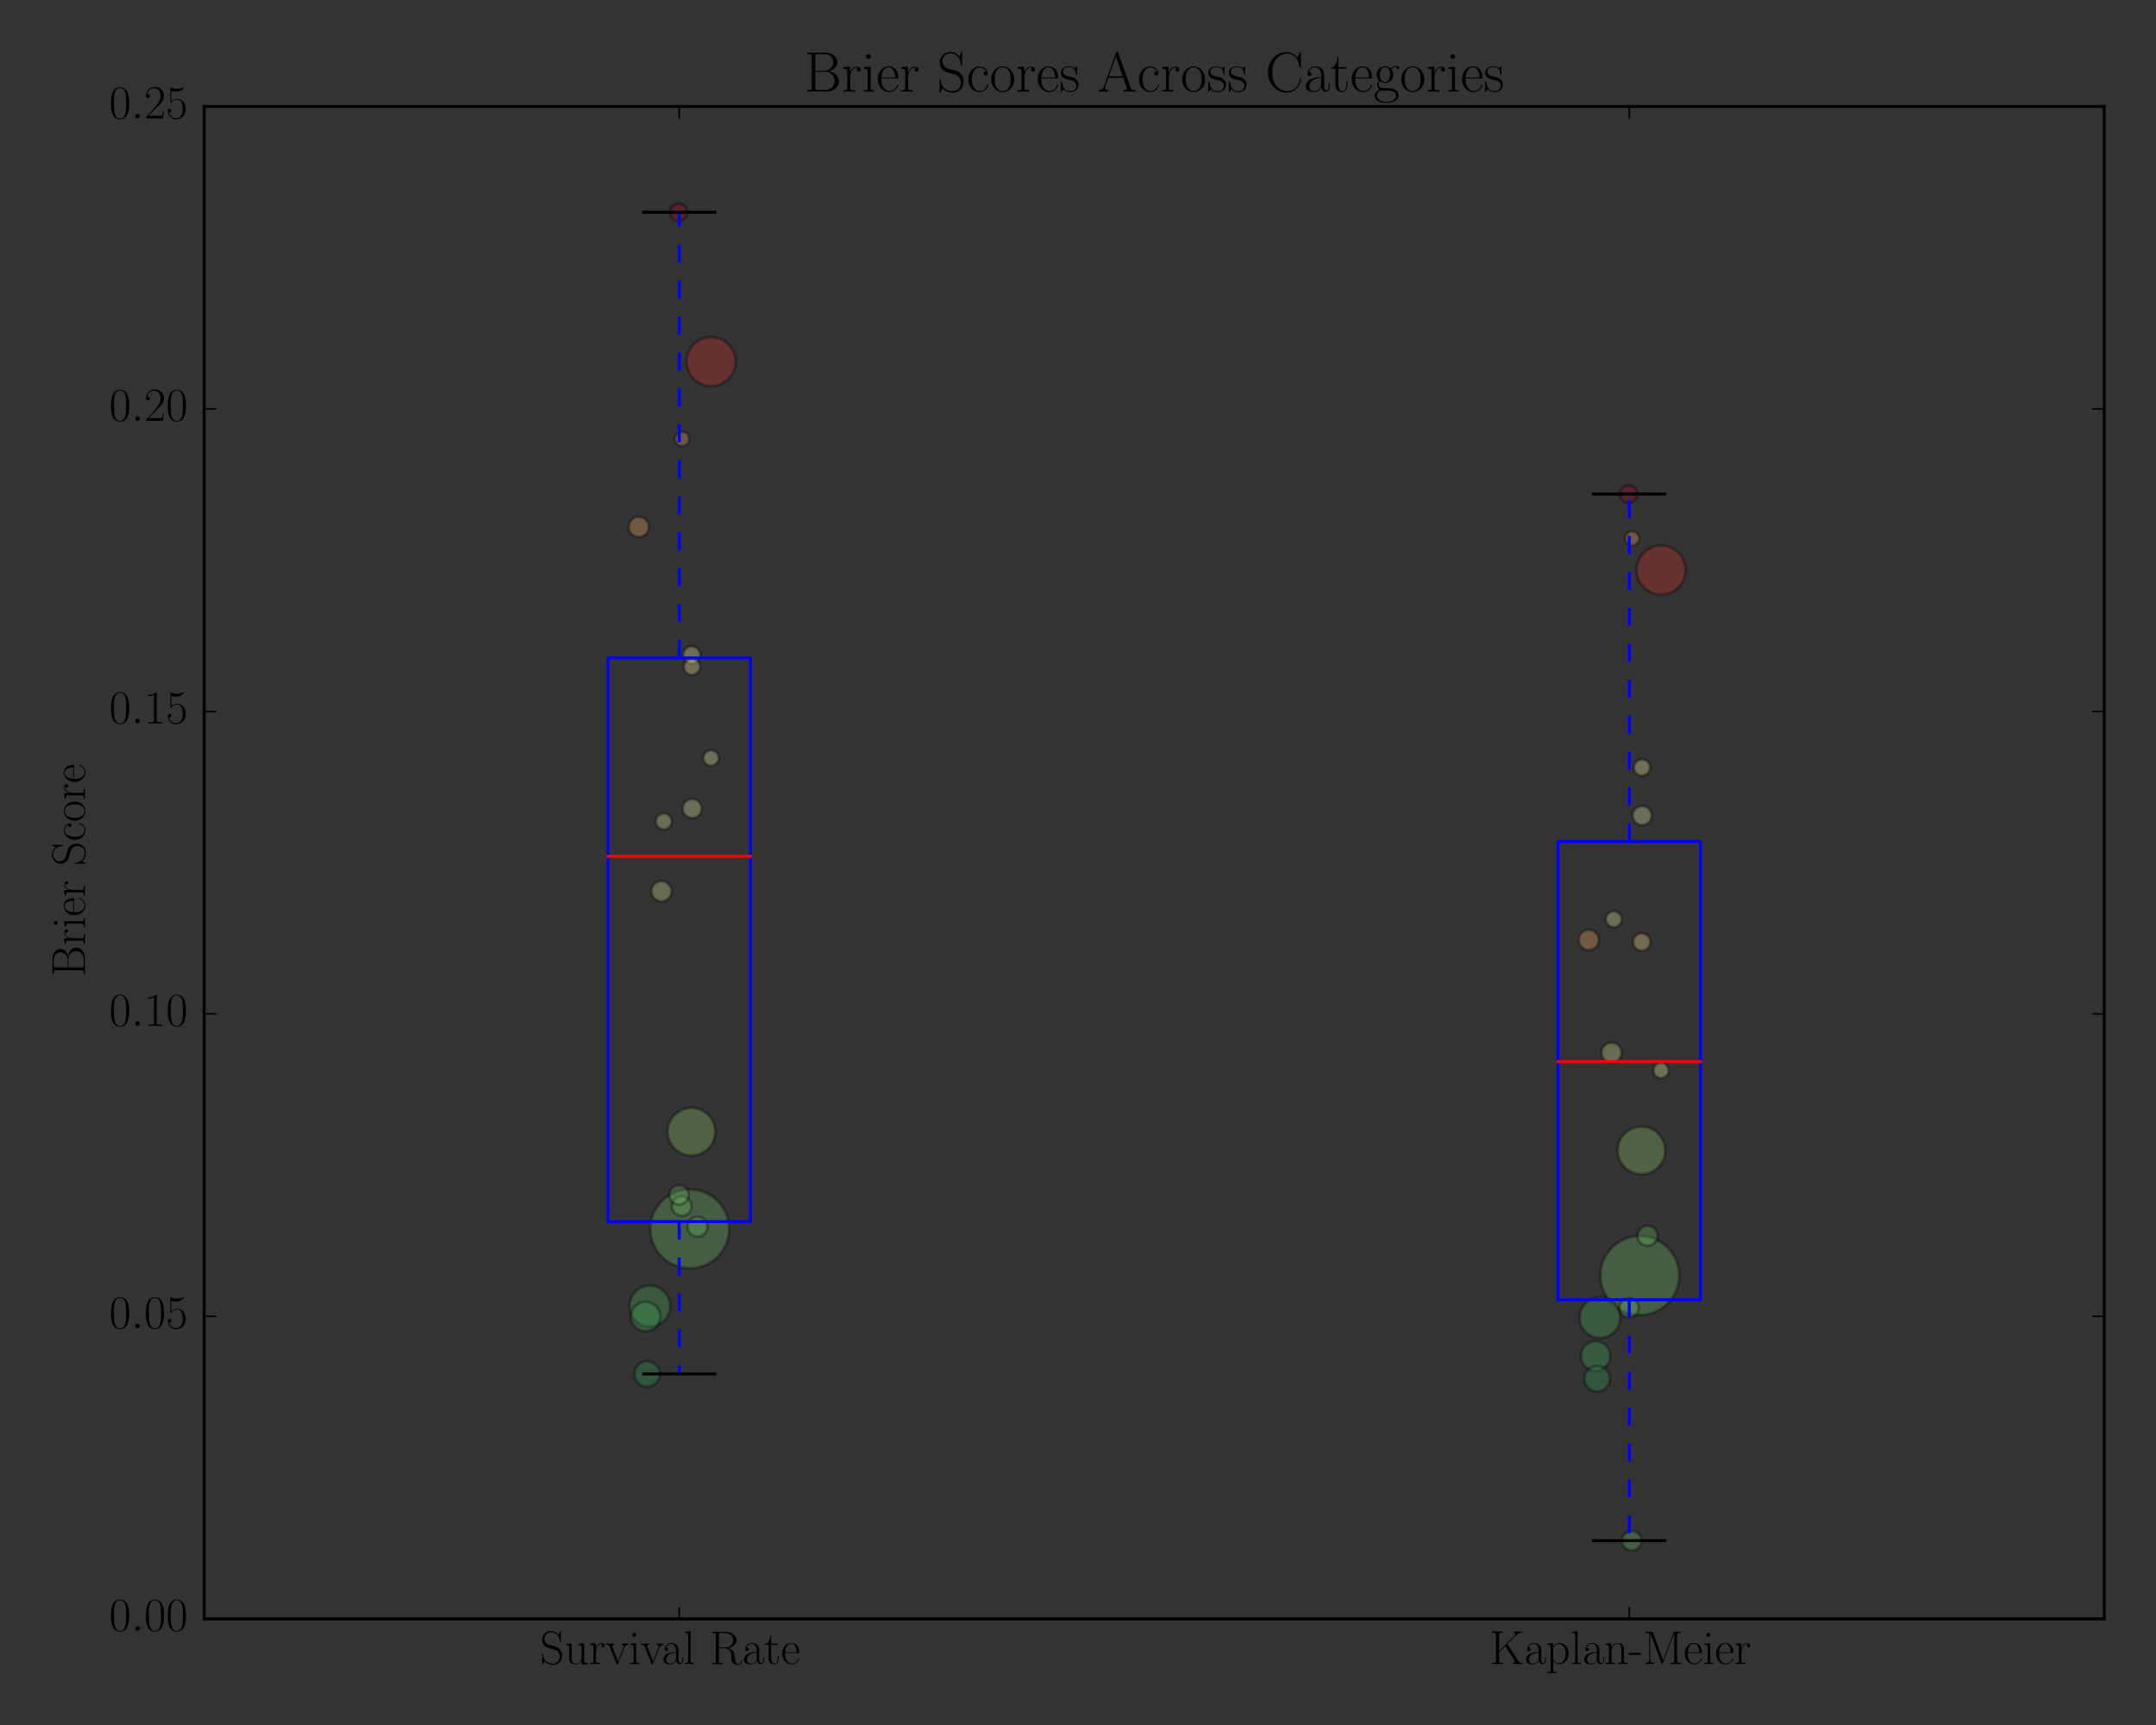 <?xml version="1.0" encoding="utf-8" standalone="no"?>
<!DOCTYPE svg PUBLIC "-//W3C//DTD SVG 1.1//EN"
  "http://www.w3.org/Graphics/SVG/1.1/DTD/svg11.dtd">
<!-- Created with matplotlib (http://matplotlib.org/) -->
<svg height="576pt" version="1.1" viewBox="0 0 720 576" width="720pt" xmlns="http://www.w3.org/2000/svg" xmlns:xlink="http://www.w3.org/1999/xlink">
 <rect x="0" y="0" width="720" height="576" fill="#333333" stroke="none"/>
 <defs>
  <style type="text/css">
*{stroke-linecap:butt;stroke-linejoin:round;stroke-miterlimit:100000;}
  </style>
 </defs>
 <g id="figure_1">
  <g id="patch_1">
   <path d="M 0 576 
L 720 576 
L 720 0 
L 0 0 
z
" style="fill:none;"/>
  </g>
  <g id="axes_1">
   <g id="patch_2">
    <path d="M 68.197 540.551 
L 702.72 540.551 
L 702.72 35.564 
L 68.197 35.564 
z
" style="fill:none;"/>
   </g>
   <g id="PathCollection_1">
    <path clip-path="url(#p3c43cb6db1)" d="M 230.349 423.526 
C 233.845 423.526 237.198 422.137 239.67 419.665 
C 242.142 417.193 243.531 413.84 243.531 410.344 
C 243.531 406.849 242.142 403.496 239.67 401.024 
C 237.198 398.552 233.845 397.163 230.349 397.163 
C 226.853 397.163 223.5 398.552 221.028 401.024 
C 218.557 403.496 217.168 406.849 217.168 410.344 
C 217.168 413.84 218.557 417.193 221.028 419.665 
C 223.5 422.137 226.853 423.526 230.349 423.526 
z
" style="fill:#6ec064;fill-opacity:0.3;stroke:#000000;stroke-opacity:0.3;"/>
    <path clip-path="url(#p3c43cb6db1)" d="M 237.463 128.94 
C 239.637 128.94 241.723 128.075 243.261 126.538 
C 244.799 125 245.663 122.914 245.663 120.739 
C 245.663 118.564 244.799 116.478 243.261 114.94 
C 241.723 113.402 239.637 112.538 237.463 112.538 
C 235.288 112.538 233.202 113.402 231.664 114.94 
C 230.126 116.478 229.262 118.564 229.262 120.739 
C 229.262 122.914 230.126 125 231.664 126.538 
C 233.202 128.075 235.288 128.94 237.463 128.94 
z
" style="fill:#d83128;fill-opacity:0.3;stroke:#000000;stroke-opacity:0.3;"/>
    <path clip-path="url(#p3c43cb6db1)" d="M 230.901 385.835 
C 233.006 385.835 235.025 384.999 236.513 383.511 
C 238.002 382.022 238.838 380.003 238.838 377.898 
C 238.838 375.793 238.002 373.774 236.513 372.286 
C 235.025 370.797 233.006 369.961 230.901 369.961 
C 228.796 369.961 226.777 370.797 225.288 372.286 
C 223.8 373.774 222.964 375.793 222.964 377.898 
C 222.964 380.003 223.8 382.022 225.288 383.511 
C 226.777 384.999 228.796 385.835 230.901 385.835 
z
" style="fill:#93d168;fill-opacity:0.3;stroke:#000000;stroke-opacity:0.3;"/>
    <path clip-path="url(#p3c43cb6db1)" d="M 217.027 442.917 
C 218.83 442.917 220.56 442.201 221.836 440.925 
C 223.111 439.65 223.828 437.92 223.828 436.116 
C 223.828 434.313 223.111 432.583 221.836 431.308 
C 220.56 430.032 218.83 429.316 217.027 429.316 
C 215.223 429.316 213.493 430.032 212.218 431.308 
C 210.943 432.583 210.226 434.313 210.226 436.116 
C 210.226 437.92 210.943 439.65 212.218 440.925 
C 213.493 442.201 215.223 442.917 217.027 442.917 
z
" style="fill:#4bb05c;fill-opacity:0.3;stroke:#000000;stroke-opacity:0.3;"/>
    <path clip-path="url(#p3c43cb6db1)" d="M 215.593 444.526 
C 216.899 444.526 218.152 444.007 219.075 443.083 
C 219.998 442.16 220.517 440.907 220.517 439.601 
C 220.517 438.295 219.998 437.042 219.075 436.119 
C 218.152 435.196 216.899 434.677 215.593 434.677 
C 214.287 434.677 213.034 435.196 212.111 436.119 
C 211.187 437.042 210.668 438.295 210.668 439.601 
C 210.668 440.907 211.187 442.16 212.111 443.083 
C 213.034 444.007 214.287 444.526 215.593 444.526 
z
" style="fill:#45ad5b;fill-opacity:0.3;stroke:#000000;stroke-opacity:0.3;"/>
    <path clip-path="url(#p3c43cb6db1)" d="M 216.11 463.052 
C 217.243 463.052 218.329 462.602 219.13 461.801 
C 219.931 461 220.382 459.913 220.382 458.78 
C 220.382 457.647 219.931 456.561 219.13 455.759 
C 218.329 454.958 217.243 454.508 216.11 454.508 
C 214.977 454.508 213.89 454.958 213.089 455.759 
C 212.288 456.561 211.838 457.647 211.838 458.78 
C 211.838 459.913 212.288 461 213.089 461.801 
C 213.89 462.602 214.977 463.052 216.11 463.052 
z
" style="fill:#2da155;fill-opacity:0.3;stroke:#000000;stroke-opacity:0.3;"/>
    <path clip-path="url(#p3c43cb6db1)" d="M 220.904 300.95 
C 221.793 300.95 222.646 300.597 223.275 299.968 
C 223.904 299.339 224.258 298.485 224.258 297.596 
C 224.258 296.706 223.904 295.853 223.275 295.224 
C 222.646 294.595 221.793 294.242 220.904 294.242 
C 220.014 294.242 219.161 294.595 218.532 295.224 
C 217.903 295.853 217.55 296.706 217.55 297.596 
C 217.55 298.485 217.903 299.339 218.532 299.968 
C 219.161 300.597 220.014 300.95 220.904 300.95 
z
" style="fill:#ddf191;fill-opacity:0.3;stroke:#000000;stroke-opacity:0.3;"/>
    <path clip-path="url(#p3c43cb6db1)" d="M 232.932 412.973 
C 233.821 412.973 234.674 412.62 235.303 411.991 
C 235.932 411.362 236.286 410.508 236.286 409.619 
C 236.286 408.729 235.932 407.876 235.303 407.247 
C 234.674 406.618 233.821 406.265 232.932 406.265 
C 232.042 406.265 231.189 406.618 230.56 407.247 
C 229.931 407.876 229.577 408.729 229.577 409.619 
C 229.577 410.508 229.931 411.362 230.56 411.991 
C 231.189 412.62 232.042 412.973 232.932 412.973 
z
" style="fill:#69be63;fill-opacity:0.3;stroke:#000000;stroke-opacity:0.3;"/>
    <path clip-path="url(#p3c43cb6db1)" d="M 213.314 179.304 
C 214.204 179.304 215.057 178.951 215.686 178.322 
C 216.315 177.693 216.668 176.84 216.668 175.95 
C 216.668 175.06 216.315 174.207 215.686 173.578 
C 215.057 172.949 214.204 172.596 213.314 172.596 
C 212.424 172.596 211.571 172.949 210.942 173.578 
C 210.313 174.207 209.96 175.06 209.96 175.95 
C 209.96 176.84 210.313 177.693 210.942 178.322 
C 211.571 178.951 212.424 179.304 213.314 179.304 
z
" style="fill:#fdb567;fill-opacity:0.3;stroke:#000000;stroke-opacity:0.3;"/>
    <path clip-path="url(#p3c43cb6db1)" d="M 227.68 406.03 
C 228.549 406.03 229.383 405.685 229.998 405.07 
C 230.613 404.455 230.958 403.621 230.958 402.751 
C 230.958 401.882 230.613 401.048 229.998 400.433 
C 229.383 399.818 228.549 399.473 227.68 399.473 
C 226.81 399.473 225.976 399.818 225.361 400.433 
C 224.746 401.048 224.401 401.882 224.401 402.751 
C 224.401 403.621 224.746 404.455 225.361 405.07 
C 225.976 405.685 226.81 406.03 227.68 406.03 
z
" style="fill:#70c164;fill-opacity:0.3;stroke:#000000;stroke-opacity:0.3;"/>
    <path clip-path="url(#p3c43cb6db1)" d="M 226.756 402.237 
C 227.615 402.237 228.44 401.895 229.047 401.288 
C 229.655 400.68 229.996 399.856 229.996 398.997 
C 229.996 398.137 229.655 397.313 229.047 396.705 
C 228.44 396.098 227.615 395.756 226.756 395.756 
C 225.897 395.756 225.072 396.098 224.465 396.705 
C 223.857 397.313 223.516 398.137 223.516 398.997 
C 223.516 399.856 223.857 400.68 224.465 401.288 
C 225.072 401.895 225.897 402.237 226.756 402.237 
z
" style="fill:#73c264;fill-opacity:0.3;stroke:#000000;stroke-opacity:0.3;"/>
    <path clip-path="url(#p3c43cb6db1)" d="M 231.144 273.14 
C 231.983 273.14 232.787 272.807 233.38 272.213 
C 233.973 271.62 234.307 270.816 234.307 269.977 
C 234.307 269.139 233.973 268.334 233.38 267.741 
C 232.787 267.148 231.983 266.815 231.144 266.815 
C 230.306 266.815 229.501 267.148 228.908 267.741 
C 228.315 268.334 227.982 269.139 227.982 269.977 
C 227.982 270.816 228.315 271.62 228.908 272.213 
C 229.501 272.807 230.306 273.14 231.144 273.14 
z
" style="fill:#f1f9ac;fill-opacity:0.3;stroke:#000000;stroke-opacity:0.3;"/>
    <path clip-path="url(#p3c43cb6db1)" d="M 226.598 73.81 
C 227.371 73.81 228.113 73.503 228.659 72.957 
C 229.206 72.41 229.513 71.668 229.513 70.895 
C 229.513 70.122 229.206 69.38 228.659 68.833 
C 228.113 68.287 227.371 67.98 226.598 67.98 
C 225.825 67.98 225.083 68.287 224.536 68.833 
C 223.99 69.38 223.682 70.122 223.682 70.895 
C 223.682 71.668 223.99 72.41 224.536 72.957 
C 225.083 73.503 225.825 73.81 226.598 73.81 
z
" style="fill:#a50026;fill-opacity:0.3;stroke:#000000;stroke-opacity:0.3;"/>
    <path clip-path="url(#p3c43cb6db1)" d="M 230.986 221.577 
C 231.748 221.577 232.479 221.274 233.018 220.735 
C 233.556 220.197 233.859 219.466 233.859 218.704 
C 233.859 217.942 233.556 217.212 233.018 216.673 
C 232.479 216.135 231.748 215.832 230.986 215.832 
C 230.225 215.832 229.494 216.135 228.955 216.673 
C 228.417 217.212 228.114 217.942 228.114 218.704 
C 228.114 219.466 228.417 220.197 228.955 220.735 
C 229.494 221.274 230.225 221.577 230.986 221.577 
z
" style="fill:#feec9f;fill-opacity:0.3;stroke:#000000;stroke-opacity:0.3;"/>
    <path clip-path="url(#p3c43cb6db1)" d="M 231.079 225.357 
C 231.793 225.357 232.478 225.073 232.983 224.568 
C 233.487 224.063 233.771 223.378 233.771 222.664 
C 233.771 221.95 233.487 221.265 232.983 220.76 
C 232.478 220.255 231.793 219.971 231.079 219.971 
C 230.365 219.971 229.68 220.255 229.175 220.76 
C 228.67 221.265 228.386 221.95 228.386 222.664 
C 228.386 223.378 228.67 224.063 229.175 224.568 
C 229.68 225.073 230.365 225.357 231.079 225.357 
z
" style="fill:#fff5ae;fill-opacity:0.3;stroke:#000000;stroke-opacity:0.3;"/>
    <path clip-path="url(#p3c43cb6db1)" d="M 221.656 276.941 
C 222.358 276.941 223.031 276.662 223.527 276.166 
C 224.023 275.67 224.302 274.997 224.302 274.295 
C 224.302 273.594 224.023 272.921 223.527 272.424 
C 223.031 271.928 222.358 271.649 221.656 271.649 
C 220.954 271.649 220.281 271.928 219.785 272.424 
C 219.289 272.921 219.01 273.594 219.01 274.295 
C 219.01 274.997 219.289 275.67 219.785 276.166 
C 220.281 276.662 220.954 276.941 221.656 276.941 
z
" style="fill:#e9f6a1;fill-opacity:0.3;stroke:#000000;stroke-opacity:0.3;"/>
    <path clip-path="url(#p3c43cb6db1)" d="M 237.448 255.671 
C 238.124 255.671 238.772 255.402 239.251 254.924 
C 239.729 254.446 239.997 253.798 239.997 253.122 
C 239.997 252.445 239.729 251.797 239.251 251.319 
C 238.772 250.841 238.124 250.572 237.448 250.572 
C 236.772 250.572 236.123 250.841 235.645 251.319 
C 235.167 251.797 234.898 252.445 234.898 253.122 
C 234.898 253.798 235.167 254.446 235.645 254.924 
C 236.123 255.402 236.772 255.671 237.448 255.671 
z
" style="fill:#f5fbb2;fill-opacity:0.3;stroke:#000000;stroke-opacity:0.3;"/>
    <path clip-path="url(#p3c43cb6db1)" d="M 227.799 148.908 
C 228.42 148.908 229.017 148.661 229.457 148.221 
C 229.897 147.781 230.144 147.185 230.144 146.563 
C 230.144 145.941 229.897 145.344 229.457 144.904 
C 229.017 144.465 228.42 144.217 227.799 144.217 
C 227.177 144.217 226.58 144.465 226.14 144.904 
C 225.7 145.344 225.453 145.941 225.453 146.563 
C 225.453 147.185 225.7 147.781 226.14 148.221 
C 226.58 148.661 227.177 148.908 227.799 148.908 
z
" style="fill:#fdad60;fill-opacity:0.3;stroke:#000000;stroke-opacity:0.3;"/>
   </g>
   <g id="PathCollection_2">
    <path clip-path="url(#p3c43cb6db1)" d="M 547.611 439.089 
C 551.107 439.089 554.46 437.7 556.931 435.228 
C 559.403 432.756 560.792 429.403 560.792 425.907 
C 560.792 422.412 559.403 419.059 556.931 416.587 
C 554.46 414.115 551.107 412.726 547.611 412.726 
C 544.115 412.726 540.762 414.115 538.29 416.587 
C 535.818 419.059 534.429 422.412 534.429 425.907 
C 534.429 429.403 535.818 432.756 538.29 435.228 
C 540.762 437.7 544.115 439.089 547.611 439.089 
z
" style="fill:#6ec064;fill-opacity:0.3;stroke:#000000;stroke-opacity:0.3;"/>
    <path clip-path="url(#p3c43cb6db1)" d="M 554.724 198.543 
C 556.899 198.543 558.985 197.679 560.523 196.141 
C 562.061 194.603 562.925 192.517 562.925 190.343 
C 562.925 188.168 562.061 186.082 560.523 184.544 
C 558.985 183.006 556.899 182.142 554.724 182.142 
C 552.549 182.142 550.463 183.006 548.926 184.544 
C 547.388 186.082 546.524 188.168 546.524 190.343 
C 546.524 192.517 547.388 194.603 548.926 196.141 
C 550.463 197.679 552.549 198.543 554.724 198.543 
z
" style="fill:#d83128;fill-opacity:0.3;stroke:#000000;stroke-opacity:0.3;"/>
    <path clip-path="url(#p3c43cb6db1)" d="M 548.163 392.095 
C 550.268 392.095 552.287 391.259 553.775 389.77 
C 555.264 388.282 556.1 386.263 556.1 384.158 
C 556.1 382.053 555.264 380.034 553.775 378.545 
C 552.287 377.057 550.268 376.22 548.163 376.22 
C 546.058 376.22 544.039 377.057 542.55 378.545 
C 541.062 380.034 540.225 382.053 540.225 384.158 
C 540.225 386.263 541.062 388.282 542.55 389.77 
C 544.039 391.259 546.058 392.095 548.163 392.095 
z
" style="fill:#93d168;fill-opacity:0.3;stroke:#000000;stroke-opacity:0.3;"/>
    <path clip-path="url(#p3c43cb6db1)" d="M 534.288 446.78 
C 536.092 446.78 537.822 446.063 539.097 444.788 
C 540.373 443.513 541.089 441.783 541.089 439.979 
C 541.089 438.175 540.373 436.446 539.097 435.17 
C 537.822 433.895 536.092 433.178 534.288 433.178 
C 532.485 433.178 530.755 433.895 529.48 435.17 
C 528.204 436.446 527.488 438.175 527.488 439.979 
C 527.488 441.783 528.204 443.513 529.48 444.788 
C 530.755 446.063 532.485 446.78 534.288 446.78 
z
" style="fill:#4bb05c;fill-opacity:0.3;stroke:#000000;stroke-opacity:0.3;"/>
    <path clip-path="url(#p3c43cb6db1)" d="M 532.855 457.68 
C 534.161 457.68 535.413 457.161 536.337 456.237 
C 537.26 455.314 537.779 454.061 537.779 452.755 
C 537.779 451.449 537.26 450.197 536.337 449.273 
C 535.413 448.35 534.161 447.831 532.855 447.831 
C 531.549 447.831 530.296 448.35 529.373 449.273 
C 528.449 450.197 527.93 451.449 527.93 452.755 
C 527.93 454.061 528.449 455.314 529.373 456.237 
C 530.296 457.161 531.549 457.68 532.855 457.68 
z
" style="fill:#45ad5b;fill-opacity:0.3;stroke:#000000;stroke-opacity:0.3;"/>
    <path clip-path="url(#p3c43cb6db1)" d="M 533.371 464.664 
C 534.504 464.664 535.591 464.214 536.392 463.412 
C 537.193 462.611 537.643 461.525 537.643 460.392 
C 537.643 459.259 537.193 458.172 536.392 457.371 
C 535.591 456.57 534.504 456.12 533.371 456.12 
C 532.238 456.12 531.152 456.57 530.351 457.371 
C 529.549 458.172 529.099 459.259 529.099 460.392 
C 529.099 461.525 529.549 462.611 530.351 463.412 
C 531.152 464.214 532.238 464.664 533.371 464.664 
z
" style="fill:#2da155;fill-opacity:0.3;stroke:#000000;stroke-opacity:0.3;"/>
    <path clip-path="url(#p3c43cb6db1)" d="M 538.165 354.902 
C 539.055 354.902 539.908 354.549 540.537 353.92 
C 541.166 353.291 541.52 352.437 541.52 351.548 
C 541.52 350.658 541.166 349.805 540.537 349.176 
C 539.908 348.547 539.055 348.194 538.165 348.194 
C 537.276 348.194 536.423 348.547 535.794 349.176 
C 535.165 349.805 534.811 350.658 534.811 351.548 
C 534.811 352.437 535.165 353.291 535.794 353.92 
C 536.423 354.549 537.276 354.902 538.165 354.902 
z
" style="fill:#ddf191;fill-opacity:0.3;stroke:#000000;stroke-opacity:0.3;"/>
    <path clip-path="url(#p3c43cb6db1)" d="M 550.193 415.998 
C 551.083 415.998 551.936 415.645 552.565 415.016 
C 553.194 414.387 553.547 413.533 553.547 412.644 
C 553.547 411.754 553.194 410.901 552.565 410.272 
C 551.936 409.643 551.083 409.29 550.193 409.29 
C 549.304 409.29 548.451 409.643 547.822 410.272 
C 547.193 410.901 546.839 411.754 546.839 412.644 
C 546.839 413.533 547.193 414.387 547.822 415.016 
C 548.451 415.645 549.304 415.998 550.193 415.998 
z
" style="fill:#69be63;fill-opacity:0.3;stroke:#000000;stroke-opacity:0.3;"/>
    <path clip-path="url(#p3c43cb6db1)" d="M 530.576 317.226 
C 531.465 317.226 532.318 316.873 532.947 316.244 
C 533.576 315.615 533.93 314.761 533.93 313.872 
C 533.93 312.982 533.576 312.129 532.947 311.5 
C 532.318 310.871 531.465 310.518 530.576 310.518 
C 529.686 310.518 528.833 310.871 528.204 311.5 
C 527.575 312.129 527.222 312.982 527.222 313.872 
C 527.222 314.761 527.575 315.615 528.204 316.244 
C 528.833 316.873 529.686 317.226 530.576 317.226 
z
" style="fill:#fdb567;fill-opacity:0.3;stroke:#000000;stroke-opacity:0.3;"/>
    <path clip-path="url(#p3c43cb6db1)" d="M 544.941 517.732 
C 545.811 517.732 546.645 517.387 547.26 516.772 
C 547.875 516.157 548.22 515.323 548.22 514.453 
C 548.22 513.584 547.875 512.75 547.26 512.135 
C 546.645 511.52 545.811 511.175 544.941 511.175 
C 544.072 511.175 543.238 511.52 542.623 512.135 
C 542.008 512.75 541.663 513.584 541.663 514.453 
C 541.663 515.323 542.008 516.157 542.623 516.772 
C 543.238 517.387 544.072 517.732 544.941 517.732 
z
" style="fill:#70c164;fill-opacity:0.3;stroke:#000000;stroke-opacity:0.3;"/>
    <path clip-path="url(#p3c43cb6db1)" d="M 544.018 439.951 
C 544.877 439.951 545.701 439.61 546.309 439.002 
C 546.917 438.395 547.258 437.57 547.258 436.711 
C 547.258 435.852 546.917 435.027 546.309 434.42 
C 545.701 433.812 544.877 433.471 544.018 433.471 
C 543.158 433.471 542.334 433.812 541.726 434.42 
C 541.119 435.027 540.777 435.852 540.777 436.711 
C 540.777 437.57 541.119 438.395 541.726 439.002 
C 542.334 439.61 543.158 439.951 544.018 439.951 
z
" style="fill:#73c264;fill-opacity:0.3;stroke:#000000;stroke-opacity:0.3;"/>
    <path clip-path="url(#p3c43cb6db1)" d="M 548.406 275.492 
C 549.245 275.492 550.049 275.158 550.642 274.565 
C 551.235 273.972 551.568 273.168 551.568 272.329 
C 551.568 271.491 551.235 270.686 550.642 270.093 
C 550.049 269.5 549.245 269.167 548.406 269.167 
C 547.567 269.167 546.763 269.5 546.17 270.093 
C 545.577 270.686 545.244 271.491 545.244 272.329 
C 545.244 273.168 545.577 273.972 546.17 274.565 
C 546.763 275.158 547.567 275.492 548.406 275.492 
z
" style="fill:#f1f9ac;fill-opacity:0.3;stroke:#000000;stroke-opacity:0.3;"/>
    <path clip-path="url(#p3c43cb6db1)" d="M 543.86 167.877 
C 544.633 167.877 545.374 167.57 545.921 167.024 
C 546.468 166.477 546.775 165.735 546.775 164.962 
C 546.775 164.189 546.468 163.447 545.921 162.9 
C 545.374 162.354 544.633 162.047 543.86 162.047 
C 543.086 162.047 542.345 162.354 541.798 162.9 
C 541.251 163.447 540.944 164.189 540.944 164.962 
C 540.944 165.735 541.251 166.477 541.798 167.024 
C 542.345 167.57 543.086 167.877 543.86 167.877 
z
" style="fill:#a50026;fill-opacity:0.3;stroke:#000000;stroke-opacity:0.3;"/>
    <path clip-path="url(#p3c43cb6db1)" d="M 548.248 317.43 
C 549.01 317.43 549.741 317.127 550.279 316.589 
C 550.818 316.05 551.12 315.319 551.12 314.558 
C 551.12 313.796 550.818 313.065 550.279 312.527 
C 549.741 311.988 549.01 311.685 548.248 311.685 
C 547.486 311.685 546.756 311.988 546.217 312.527 
C 545.679 313.065 545.376 313.796 545.376 314.558 
C 545.376 315.319 545.679 316.05 546.217 316.589 
C 546.756 317.127 547.486 317.43 548.248 317.43 
z
" style="fill:#feec9f;fill-opacity:0.3;stroke:#000000;stroke-opacity:0.3;"/>
    <path clip-path="url(#p3c43cb6db1)" d="M 548.34 258.985 
C 549.054 258.985 549.739 258.702 550.244 258.197 
C 550.749 257.692 551.033 257.007 551.033 256.293 
C 551.033 255.579 550.749 254.894 550.244 254.389 
C 549.739 253.884 549.054 253.6 548.34 253.6 
C 547.626 253.6 546.941 253.884 546.436 254.389 
C 545.931 254.894 545.648 255.579 545.648 256.293 
C 545.648 257.007 545.931 257.692 546.436 258.197 
C 546.941 258.702 547.626 258.985 548.34 258.985 
z
" style="fill:#fff5ae;fill-opacity:0.3;stroke:#000000;stroke-opacity:0.3;"/>
    <path clip-path="url(#p3c43cb6db1)" d="M 538.918 309.591 
C 539.619 309.591 540.292 309.312 540.789 308.816 
C 541.285 308.32 541.564 307.647 541.564 306.945 
C 541.564 306.243 541.285 305.57 540.789 305.074 
C 540.292 304.578 539.619 304.299 538.918 304.299 
C 538.216 304.299 537.543 304.578 537.047 305.074 
C 536.551 305.57 536.272 306.243 536.272 306.945 
C 536.272 307.647 536.551 308.32 537.047 308.816 
C 537.543 309.312 538.216 309.591 538.918 309.591 
z
" style="fill:#e9f6a1;fill-opacity:0.3;stroke:#000000;stroke-opacity:0.3;"/>
    <path clip-path="url(#p3c43cb6db1)" d="M 554.709 359.99 
C 555.386 359.99 556.034 359.722 556.512 359.244 
C 556.99 358.766 557.259 358.117 557.259 357.441 
C 557.259 356.765 556.99 356.116 556.512 355.638 
C 556.034 355.16 555.386 354.891 554.709 354.891 
C 554.033 354.891 553.385 355.16 552.907 355.638 
C 552.429 356.116 552.16 356.765 552.16 357.441 
C 552.16 358.117 552.429 358.766 552.907 359.244 
C 553.385 359.722 554.033 359.99 554.709 359.99 
z
" style="fill:#f5fbb2;fill-opacity:0.3;stroke:#000000;stroke-opacity:0.3;"/>
    <path clip-path="url(#p3c43cb6db1)" d="M 545.06 182.136 
C 545.682 182.136 546.279 181.889 546.719 181.449 
C 547.158 181.009 547.405 180.413 547.405 179.791 
C 547.405 179.169 547.158 178.572 546.719 178.133 
C 546.279 177.693 545.682 177.446 545.06 177.446 
C 544.438 177.446 543.842 177.693 543.402 178.133 
C 542.962 178.572 542.715 179.169 542.715 179.791 
C 542.715 180.413 542.962 181.009 543.402 181.449 
C 543.842 181.889 544.438 182.136 545.06 182.136 
z
" style="fill:#fdad60;fill-opacity:0.3;stroke:#000000;stroke-opacity:0.3;"/>
   </g>
   <g id="line2d_1">
    <path clip-path="url(#p3c43cb6db1)" d="M 203.033 407.902 
L 250.622 407.902 
L 250.622 219.694 
L 203.033 219.694 
L 203.033 407.902 
" style="fill:none;stroke:#0000ff;stroke-linecap:square;"/>
   </g>
   <g id="line2d_2">
    <path clip-path="url(#p3c43cb6db1)" d="M 226.827 407.902 
L 226.827 458.78 
" style="fill:none;stroke:#0000ff;stroke-dasharray:6,6;stroke-dashoffset:0.0;"/>
   </g>
   <g id="line2d_3">
    <path clip-path="url(#p3c43cb6db1)" d="M 226.827 219.694 
L 226.827 70.895 
" style="fill:none;stroke:#0000ff;stroke-dasharray:6,6;stroke-dashoffset:0.0;"/>
   </g>
   <g id="line2d_4">
    <path clip-path="url(#p3c43cb6db1)" d="M 214.93 458.78 
L 238.725 458.78 
" style="fill:none;stroke:#000000;stroke-linecap:square;"/>
   </g>
   <g id="line2d_5">
    <path clip-path="url(#p3c43cb6db1)" d="M 214.93 70.895 
L 238.725 70.895 
" style="fill:none;stroke:#000000;stroke-linecap:square;"/>
   </g>
   <g id="line2d_6">
    <path clip-path="url(#p3c43cb6db1)" d="M 203.033 285.946 
L 250.622 285.946 
" style="fill:none;stroke:#ff0000;stroke-linecap:square;"/>
   </g>
   <g id="line2d_7"/>
   <g id="line2d_8">
    <path clip-path="url(#p3c43cb6db1)" d="M 520.295 434.01 
L 567.884 434.01 
L 567.884 280.983 
L 520.295 280.983 
L 520.295 434.01 
" style="fill:none;stroke:#0000ff;stroke-linecap:square;"/>
   </g>
   <g id="line2d_9">
    <path clip-path="url(#p3c43cb6db1)" d="M 544.089 434.01 
L 544.089 514.453 
" style="fill:none;stroke:#0000ff;stroke-dasharray:6,6;stroke-dashoffset:0.0;"/>
   </g>
   <g id="line2d_10">
    <path clip-path="url(#p3c43cb6db1)" d="M 544.089 280.983 
L 544.089 164.962 
" style="fill:none;stroke:#0000ff;stroke-dasharray:6,6;stroke-dashoffset:0.0;"/>
   </g>
   <g id="line2d_11">
    <path clip-path="url(#p3c43cb6db1)" d="M 532.192 514.453 
L 555.986 514.453 
" style="fill:none;stroke:#000000;stroke-linecap:square;"/>
   </g>
   <g id="line2d_12">
    <path clip-path="url(#p3c43cb6db1)" d="M 532.192 164.962 
L 555.986 164.962 
" style="fill:none;stroke:#000000;stroke-linecap:square;"/>
   </g>
   <g id="line2d_13">
    <path clip-path="url(#p3c43cb6db1)" d="M 520.295 354.494 
L 567.884 354.494 
" style="fill:none;stroke:#ff0000;stroke-linecap:square;"/>
   </g>
   <g id="line2d_14"/>
   <g id="patch_3">
    <path d="M 68.197 540.551 
L 702.72 540.551 
" style="fill:none;stroke:#000000;stroke-linecap:square;stroke-linejoin:miter;"/>
   </g>
   <g id="patch_4">
    <path d="M 68.197 540.551 
L 68.197 35.564 
" style="fill:none;stroke:#000000;stroke-linecap:square;stroke-linejoin:miter;"/>
   </g>
   <g id="patch_5">
    <path d="M 702.72 540.551 
L 702.72 35.564 
" style="fill:none;stroke:#000000;stroke-linecap:square;stroke-linejoin:miter;"/>
   </g>
   <g id="patch_6">
    <path d="M 68.197 35.564 
L 702.72 35.564 
" style="fill:none;stroke:#000000;stroke-linecap:square;stroke-linejoin:miter;"/>
   </g>
   <g id="matplotlib.axis_1">
    <g id="xtick_1">
     <g id="line2d_15">
      <defs>
       <path d="M 0 0 
L 0 -4 
" id="m74f9a6e2f9" style="stroke:#000000;stroke-width:0.5;"/>
      </defs>
      <g>
       <use style="stroke:#000000;stroke-width:0.5;" x="226.827" xlink:href="#m74f9a6e2f9" y="540.551"/>
      </g>
     </g>
     <g id="line2d_16">
      <defs>
       <path d="M 0 0 
L 0 4 
" id="md865e50264" style="stroke:#000000;stroke-width:0.5;"/>
      </defs>
      <g>
       <use style="stroke:#000000;stroke-width:0.5;" x="226.827" xlink:href="#md865e50264" y="35.564"/>
      </g>
     </g>
     <g id="text_1">
      <!-- Survival Rate -->
      <defs>
       <path d="M 36 25.828 
C 36 32.375 36 35.844 31.797 39.734 
C 28.094 43 23.797 44 20.406 44 
C 12.5 44 6.797 37.609 6.797 30.797 
C 6.797 27 9.797 27 10.406 27 
C 11.703 27 14 27.781 14 30.531 
C 14 33 12.094 34.078 10.406 34.078 
C 10 34.078 9.5 33.969 9.203 33.875 
C 11.297 40.5 16.703 42.406 20.203 42.406 
C 25.203 42.406 30.703 37.953 30.703 29.453 
L 30.703 25 
C 24.797 25 17.703 24.203 12.094 21.203 
C 5.797 17.703 4 12.703 4 8.906 
C 4 1.203 13 -1 18.297 -1 
C 23.797 -1 28.906 2.172 31.094 7.984 
C 31.297 3.641 34.094 -0.281 38.5 -0.281 
C 40.594 -0.281 45.906 1.094 45.906 8.859 
L 45.906 14.375 
L 44.094 14.375 
L 44.094 8.781 
C 44.094 2.781 41.406 2 40.094 2 
C 36 2 36 7.156 36 11.531 
z
M 30.703 13.594 
C 30.703 4.953 24.5 0.594 19 0.594 
C 14 0.594 10.094 4.297 10.094 8.906 
C 10.094 11.891 11.406 17.188 17.203 20.391 
C 22 23.094 27.5 23.5 30.703 23.5 
z
" id="CMR17-97"/>
       <path d="M 15 23.391 
C 15 33 19.094 42 26.594 42 
C 27.297 42 28 41.906 28.703 41.594 
C 28.703 41.594 26.5 40.891 26.5 38.312 
C 26.5 35.906 28.406 34.906 29.906 34.906 
C 31.094 34.906 33.297 35.609 33.297 38.406 
C 33.297 41.609 30.094 43.594 26.703 43.594 
C 19.094 43.594 15.797 36.203 14.797 32.703 
L 14.703 32.703 
L 14.703 43.594 
L 3.094 42.5 
L 3.094 39.906 
C 9 39.906 9.906 39.297 9.906 34.5 
L 9.906 6.688 
C 9.906 2.875 9.5 2.391 3.094 2.391 
L 3.094 -0.203 
C 5.5 0 10.094 0 12.703 0 
C 15.594 0 20.703 0 23.406 -0.203 
L 23.406 2.391 
C 16.203 2.391 15 2.391 15 6.875 
z
" id="CMR17-114"/>
       <path d="M 15.297 68.688 
L 3.406 67.594 
L 3.406 65 
C 9.297 65 10.203 64.406 10.203 59.641 
L 10.203 6.656 
C 10.203 2.875 9.797 2.391 3.406 2.391 
L 3.406 -0.203 
C 5.797 0 10.203 0 12.703 0 
C 15.297 0 19.703 0 22.094 -0.203 
L 22.094 2.391 
C 15.703 2.391 15.297 2.781 15.297 6.656 
z
" id="CMR17-108"/>
       <path d="M 38.094 23 
C 38.5 23.406 38.5 23.609 38.5 24.625 
C 38.5 34.969 33.094 44 21.703 44 
C 11.094 44 2.703 33.891 2.703 21.609 
C 2.703 8.609 12.203 -1 22.797 -1 
C 34 -1 38.406 9.484 38.406 11.562 
C 38.406 12.25 37.797 12.25 37.594 12.25 
C 36.906 12.25 36.797 12.047 36.406 10.875 
C 34.203 4.141 28.703 0.797 23.5 0.797 
C 19.203 0.797 14.906 3.172 12.203 7.5 
C 9.094 12.547 9.094 18.375 9.094 23 
z
M 9.203 24.5 
C 9.906 39.141 17.594 42.406 21.594 42.406 
C 28.406 42.406 33 35.891 33.094 24.5 
z
" id="CMR17-101"/>
       <path d="M 15.094 40 
L 29.094 40 
L 29.094 42.578 
L 15.094 42.578 
L 15.094 61 
L 13.297 61 
C 13.094 50.703 9.594 41.688 1.094 41.688 
L 1.094 40 
L 9.797 40 
L 9.797 12.047 
C 9.797 10.156 9.797 -1 21.406 -1 
C 27.297 -1 30.703 4.781 30.703 12.141 
L 30.703 17.812 
L 28.906 17.812 
L 28.906 12.234 
C 28.906 5.375 26.203 0.797 22 0.797 
C 19.094 0.797 15.094 2.781 15.094 11.844 
z
" id="CMR17-116"/>
       <path d="M 39.203 33.531 
C 48.703 35.438 56.703 41.812 56.703 49.781 
C 56.703 59.141 46.094 67.594 32.094 67.594 
L 5.203 67.594 
L 5.203 65 
C 12.094 65 13.203 65 13.203 60.516 
L 13.203 6.484 
C 13.203 2 12.094 2 5.203 2 
L 5.203 -0.406 
C 8.094 -0.406 13.297 -0.406 16.406 -0.406 
C 19.5 -0.406 24.703 -0.406 27.594 -0.406 
L 27.594 2 
C 20.703 2 19.594 2 19.594 6.516 
L 19.594 33 
L 31.297 33 
C 37 33 40.203 30.688 41.594 29.391 
C 45.594 25.5 45.594 22.797 45.594 16 
C 45.594 9.297 45.594 5.891 48.594 2.5 
C 52.406 -1.594 57.5 -2 59.703 -2 
C 67.094 -2 68.203 6.188 68.203 7.859 
C 68.203 8.438 68.203 9.141 67.297 9.141 
C 66.5 9.141 66.406 8.547 66.406 8.156 
C 65.906 1.75 63 -0.406 59.906 -0.406 
C 54.406 -0.406 53.797 5.859 53.203 11.938 
C 52.906 14.031 52.703 15.516 52.5 17.703 
C 51.906 22.688 51.094 29.953 39.203 33.531 
M 31 34.594 
L 19.594 34.594 
L 19.594 61.141 
C 19.594 64.516 19.797 65 23.797 65 
L 31.094 65 
C 39.406 65 49.094 62.141 49.094 49.844 
C 49.094 37.062 38.5 34.594 31 34.594 
" id="CMR17-82"/>
       <path d="M 39.094 33.797 
C 40 36 41.594 40 47.406 40 
L 47.406 42.594 
C 45.5 42.594 43 42.594 41.094 42.594 
C 39 42.594 35.703 42.594 33.703 42.688 
L 33.703 40.094 
C 36.203 39.891 37.594 38.703 37.594 36.109 
C 37.594 35.203 37.594 35 37 33.609 
L 26 5.891 
L 14.094 35.719 
C 13.5 37.016 13.5 37.203 13.5 37.609 
C 13.5 40 16.797 40 18.297 40 
L 18.297 42.688 
C 15.906 42.594 11.5 42.594 9 42.594 
C 6.297 42.594 3.203 42.594 1 42.688 
L 1 40 
C 4.797 40 6.906 40 8.094 36.906 
L 22.594 0.688 
C 23.203 -0.797 23.297 -1 24.203 -1 
C 25.094 -1 25.203 -0.797 25.797 0.688 
z
" id="CMR17-118"/>
       <path d="M 43.797 67.031 
C 43.797 68.812 43.703 68.922 43.094 68.922 
C 42.5 68.922 42.297 68.516 41.906 67.625 
L 38.906 61.047 
C 35.094 66.516 29.297 69 23 69 
C 12.797 69 4.594 60.953 4.594 50.828 
C 4.594 47.75 5.297 43.375 8.703 39.219 
C 12.406 34.656 15.906 33.859 23.906 31.766 
C 26.906 30.969 31.906 29.672 32.906 29.281 
C 38.594 26.906 41.594 20.953 41.594 15.391 
C 41.594 8.234 36.5 0.594 27.797 0.594 
C 17.094 0.594 7.094 6.547 6.406 20.484 
C 6.297 22.078 6.203 22.172 5.5 22.172 
C 4.703 22.172 4.594 22.078 4.594 20.078 
L 4.594 -0.016 
C 4.594 -1.797 4.703 -1.906 5.297 -1.906 
C 6 -1.906 6.203 -1.406 7.594 1.688 
C 7.703 1.984 7.703 2.188 9.594 5.953 
C 14.594 -0.609 23 -2 27.797 -2 
C 38.703 -2 46.406 7.047 46.406 17.562 
C 46.406 22.719 44.5 26.688 43.406 28.484 
C 39.203 34.844 34.703 36.031 29.906 37.219 
C 29.203 37.531 29 37.531 23.406 38.906 
C 18 40.297 15.703 41 13.203 43.688 
C 10.406 46.75 9.406 49.938 9.406 53.109 
C 9.406 59.562 14.594 66.609 23.094 66.609 
C 33.703 66.609 40.297 59.156 41.797 46.766 
C 42.094 44.969 42.203 44.875 42.906 44.875 
C 43.797 44.875 43.797 45.172 43.797 46.859 
z
" id="CMR17-83"/>
       <path d="M 15.5 61.078 
C 15.5 63.266 13.703 65.156 11.406 65.156 
C 9.203 65.156 7.297 63.375 7.297 61.078 
C 7.297 58.891 9.094 57 11.406 57 
C 13.594 57 15.5 58.797 15.5 61.078 
M 3.797 42.281 
L 3.797 39.703 
C 9.406 39.703 10.203 39.094 10.203 34.328 
L 10.203 6.672 
C 10.203 2.875 9.797 2.391 3.406 2.391 
L 3.406 -0.203 
C 5.797 0 10.094 0 12.594 0 
C 15 0 19.094 0 21.406 -0.203 
L 21.406 2.391 
C 15.5 2.391 15.297 2.984 15.297 6.562 
L 15.297 43.375 
z
" id="CMR17-105"/>
       <path d="M 29.406 42.078 
L 29.406 39.5 
C 35.297 39.5 36.203 38.891 36.203 34.156 
L 36.203 16.125 
C 36.203 7.812 31.703 0.594 24.297 0.594 
C 16.094 0.594 15.406 5.438 15.406 10.594 
L 15.406 43.172 
L 3.297 42.078 
L 3.297 39.5 
C 7.297 39.5 10 39.5 10.094 35.531 
L 10.094 16.531 
C 10.094 9.891 10.094 5.641 12.703 2.859 
C 14 1.578 16.5 -1 23.703 -1 
C 32.203 -1 35.5 5.891 36.297 7.906 
L 36.406 7.906 
L 36.406 -0.984 
L 48.297 -0.984 
L 48.297 2 
C 42.406 2 41.5 2.594 41.5 7.391 
L 41.5 43.172 
z
" id="CMR17-117"/>
      </defs>
      <g transform="translate(180.33 555.621)scale(0.16 -0.16)">
       <use transform="scale(0.996)" xlink:href="#CMR17-83"/>
       <use transform="translate(50.895 0.0)scale(0.996)" xlink:href="#CMR17-117"/>
       <use transform="translate(101.791 0.0)scale(0.996)" xlink:href="#CMR17-114"/>
       <use transform="translate(137.072 0.0)scale(0.996)" xlink:href="#CMR17-118"/>
       <use transform="translate(185.364 0.0)scale(0.996)" xlink:href="#CMR17-105"/>
       <use transform="translate(210.235 0.0)scale(0.996)" xlink:href="#CMR17-118"/>
       <use transform="translate(253.324 0.0)scale(0.996)" xlink:href="#CMR17-97"/>
       <use transform="translate(299.014 0.0)scale(0.996)" xlink:href="#CMR17-108"/>
       <use transform="translate(353.961 0.0)scale(0.996)" xlink:href="#CMR17-82"/>
       <use transform="translate(421.752 0.0)scale(0.996)" xlink:href="#CMR17-97"/>
       <use transform="translate(467.443 0.0)scale(0.996)" xlink:href="#CMR17-116"/>
       <use transform="translate(502.723 0.0)scale(0.996)" xlink:href="#CMR17-101"/>
      </g>
     </g>
    </g>
    <g id="xtick_2">
     <g id="line2d_17">
      <g>
       <use style="stroke:#000000;stroke-width:0.5;" x="544.089" xlink:href="#m74f9a6e2f9" y="540.551"/>
      </g>
     </g>
     <g id="line2d_18">
      <g>
       <use style="stroke:#000000;stroke-width:0.5;" x="544.089" xlink:href="#md865e50264" y="35.564"/>
      </g>
     </g>
     <g id="text_2">
      <!-- Kaplan-Meier -->
      <defs>
       <path d="M 20.906 66 
C 20.297 67.5 20.203 67.5 18.094 67.5 
L 5.297 67.5 
L 5.297 65 
C 12.203 65 13.297 65 13.297 60.547 
L 13.297 9.531 
C 13.297 7.047 13.297 2.391 5.297 2.391 
L 5.297 -0.203 
C 7.594 0 11.797 0 14.297 0 
C 16.797 0 21 0 23.297 -0.203 
L 23.297 2.391 
C 15.297 2.391 15.297 7.047 15.297 9.531 
L 15.297 64.609 
L 15.406 64.609 
L 38.906 1.391 
C 39.297 0.391 39.5 -0.203 40.297 -0.203 
C 41.094 -0.203 41.297 0.391 41.703 1.391 
L 65.406 65.094 
L 65.5 65.094 
L 65.5 6.844 
C 65.5 2.391 64.406 2.391 57.5 2.391 
L 57.5 -0.203 
C 60.203 0 65.594 0 68.5 0 
C 71.406 0 76.906 0 79.594 -0.203 
L 79.594 2.391 
C 72.703 2.391 71.594 2.391 71.594 6.844 
L 71.594 60.547 
C 71.594 65 72.703 65 79.594 65 
L 79.594 67.5 
L 66.906 67.5 
C 64.797 67.5 64.703 67.406 64.094 65.906 
L 42.5 7.844 
z
" id="CMR17-77"/>
       <path d="M 22 -16.609 
C 15.594 -16.609 15.203 -16.203 15.203 -12.328 
L 15.203 6.281 
C 18.094 2.094 22.297 -0.594 27.594 -0.594 
C 37.594 -0.594 47.703 8.172 47.703 21.688 
C 47.703 34.234 39 43.781 28.703 43.781 
C 22.703 43.781 17.797 40.5 15 36.531 
L 15 43.781 
L 3.094 42.688 
L 3.094 40.109 
C 9 40.109 9.906 39.5 9.906 34.734 
L 9.906 -12.328 
C 9.906 -16.109 9.5 -16.609 3.094 -16.609 
L 3.094 -19.188 
C 5.5 -19 9.906 -19 12.5 -19 
C 15.094 -19 19.594 -19 22 -19.188 
z
M 15.203 31.438 
C 15.203 32.844 15.203 34.922 19.094 38.609 
C 19.594 39.016 23 42 28 42 
C 35.297 42 41.297 32.938 41.297 21.594 
C 41.297 10.25 34.906 1 27 1 
C 23.406 1 19.5 2.688 16.5 7.375 
C 15.203 9.562 15.203 10.156 15.203 11.75 
z
" id="CMR17-112"/>
       <path d="M 36.906 41.797 
L 54.203 59.094 
C 57.797 62.594 61.594 65.406 67.203 65.406 
L 67.203 68 
C 65.203 68 62.703 68 60.703 68 
C 58 68 53.297 68 50.703 68.094 
L 50.703 65.5 
C 53.297 65.312 53.703 63.516 53.703 62.797 
C 53.703 62.109 53.297 61.016 52.906 60.422 
L 19.703 27.156 
L 19.703 60.938 
C 19.703 65.406 20.797 65.406 27.703 65.406 
L 27.703 68 
C 24.797 68 19.5 68 16.406 68 
C 13.297 68 8 68 5.094 68 
L 5.094 65.406 
C 12 65.406 13.094 65.406 13.094 60.922 
L 13.094 6.969 
C 13.094 2.5 12 2.5 5.094 2.5 
L 5.094 0 
C 8 0 13.297 0 16.406 0 
C 19.5 0 24.797 0 27.703 0 
L 27.703 2.5 
C 20.797 2.5 19.703 2.5 19.703 6.984 
L 19.703 24.672 
L 32.5 37.344 
L 51.406 8.391 
C 52 7.391 52.703 6.094 52.703 5.094 
C 52.703 2.5 49.906 2.5 48.594 2.5 
L 48.594 0 
C 51.797 0 56.406 0 59.703 0 
C 62.094 0 66.203 0 68.5 -0.094 
L 68.5 2.5 
C 63.703 2.5 62.203 3.094 59.203 7.703 
z
" id="CMR17-75"/>
       <path d="M 25.5 19 
L 25.5 23.375 
L 0.406 23.375 
L 0.406 19 
z
" id="CMR17-45"/>
       <path d="M 41.5 30.203 
C 41.5 35.297 40.5 43.594 28.703 43.594 
C 20.797 43.594 16.703 37.5 15.203 33.5 
L 15.094 33.5 
L 15.094 43.594 
L 3.297 42.5 
L 3.297 39.906 
C 9.203 39.906 10.094 39.297 10.094 34.5 
L 10.094 6.688 
C 10.094 2.875 9.703 2.391 3.297 2.391 
L 3.297 -0.203 
C 5.703 0 10.094 0 12.703 0 
C 15.297 0 19.797 0 22.203 -0.203 
L 22.203 2.391 
C 15.797 2.391 15.406 2.781 15.406 6.688 
L 15.406 25.906 
C 15.406 35.109 21 42 28 42 
C 35.406 42 36.203 35.406 36.203 30.594 
L 36.203 6.688 
C 36.203 2.875 35.797 2.391 29.406 2.391 
L 29.406 -0.203 
C 31.797 0 36.203 0 38.797 0 
C 41.406 0 45.906 0 48.297 -0.203 
L 48.297 2.391 
C 41.906 2.391 41.5 2.781 41.5 6.688 
z
" id="CMR17-110"/>
      </defs>
      <g transform="translate(497.488 555.621)scale(0.16 -0.16)">
       <use transform="scale(0.996)" xlink:href="#CMR17-75"/>
       <use transform="translate(71.675 0.0)scale(0.996)" xlink:href="#CMR17-97"/>
       <use transform="translate(117.365 0.0)scale(0.996)" xlink:href="#CMR17-112"/>
       <use transform="translate(168.261 0.0)scale(0.996)" xlink:href="#CMR17-108"/>
       <use transform="translate(193.132 0.0)scale(0.996)" xlink:href="#CMR17-97"/>
       <use transform="translate(238.822 0.0)scale(0.996)" xlink:href="#CMR17-110"/>
       <use transform="translate(289.718 0.0)scale(0.996)" xlink:href="#CMR17-45"/>
       <use transform="translate(319.793 0.0)scale(0.996)" xlink:href="#CMR17-77"/>
       <use transform="translate(404.48 0.0)scale(0.996)" xlink:href="#CMR17-101"/>
       <use transform="translate(444.966 0.0)scale(0.996)" xlink:href="#CMR17-105"/>
       <use transform="translate(469.837 0.0)scale(0.996)" xlink:href="#CMR17-101"/>
       <use transform="translate(510.323 0.0)scale(0.996)" xlink:href="#CMR17-114"/>
      </g>
     </g>
    </g>
   </g>
   <g id="matplotlib.axis_2">
    <g id="ytick_1">
     <g id="line2d_19">
      <defs>
       <path d="M 0 0 
L 4 0 
" id="mb4ac961791" style="stroke:#000000;stroke-width:0.5;"/>
      </defs>
      <g>
       <use style="stroke:#000000;stroke-width:0.5;" x="68.197" xlink:href="#mb4ac961791" y="540.551"/>
      </g>
     </g>
     <g id="line2d_20">
      <defs>
       <path d="M 0 0 
L -4 0 
" id="ma0fecb73ea" style="stroke:#000000;stroke-width:0.5;"/>
      </defs>
      <g>
       <use style="stroke:#000000;stroke-width:0.5;" x="702.72" xlink:href="#ma0fecb73ea" y="540.551"/>
      </g>
     </g>
     <g id="text_3">
      <!-- $0.00$ -->
      <defs>
       <path d="M 18.406 4.797 
C 18.406 7.688 16 9.672 13.594 9.672 
C 10.703 9.672 8.703 7.281 8.703 4.891 
C 8.703 2 11.094 0 13.5 0 
C 16.406 0 18.406 2.391 18.406 4.797 
" id="CMMI12-58"/>
       <path d="M 42 31.641 
C 42 37.75 41.906 48.125 37.703 56.109 
C 34 63.109 28.094 65.594 22.906 65.594 
C 18.094 65.594 12 63.406 8.203 56.203 
C 4.203 48.719 3.797 39.438 3.797 31.641 
C 3.797 25.953 3.906 17.281 7 9.672 
C 11.297 -0.609 19 -2 22.906 -2 
C 27.5 -2 34.5 -0.109 38.594 9.375 
C 41.594 16.281 42 24.359 42 31.641 
M 22.906 -0.406 
C 16.5 -0.406 12.703 5.078 11.297 12.688 
C 10.203 18.562 10.203 27.156 10.203 32.75 
C 10.203 40.438 10.203 46.828 11.5 52.922 
C 13.406 61.391 19 64 22.906 64 
C 27 64 32.297 61.297 34.203 53.125 
C 35.5 47.438 35.594 40.734 35.594 32.75 
C 35.594 26.25 35.594 18.266 34.406 12.375 
C 32.297 1.484 26.406 -0.406 22.906 -0.406 
" id="CMR17-48"/>
      </defs>
      <g transform="translate(36.449 544.536)scale(0.16 -0.16)">
       <use transform="scale(0.996)" xlink:href="#CMR17-48"/>
       <use transform="translate(45.69 0.0)scale(0.996)" xlink:href="#CMMI12-58"/>
       <use transform="translate(72.788 0.0)scale(0.996)" xlink:href="#CMR17-48"/>
       <use transform="translate(118.478 0.0)scale(0.996)" xlink:href="#CMR17-48"/>
      </g>
     </g>
    </g>
    <g id="ytick_2">
     <g id="line2d_21">
      <g>
       <use style="stroke:#000000;stroke-width:0.5;" x="68.197" xlink:href="#mb4ac961791" y="439.553"/>
      </g>
     </g>
     <g id="line2d_22">
      <g>
       <use style="stroke:#000000;stroke-width:0.5;" x="702.72" xlink:href="#ma0fecb73ea" y="439.553"/>
      </g>
     </g>
     <g id="text_4">
      <!-- $0.05$ -->
      <defs>
       <path d="M 11.406 57.688 
C 12.406 57.281 16.5 56 20.703 56 
C 30 56 35.094 61.109 38 64.062 
C 38 64.953 38 65.5 37.406 65.5 
C 37.297 65.5 37.094 65.5 36.297 65.047 
C 32.797 63.406 28.703 62.078 23.703 62.078 
C 20.703 62.078 16.203 62.484 11.297 64.672 
C 10.203 65.172 10 65.172 9.906 65.172 
C 9.406 65.172 9.297 65.062 9.297 63.078 
L 9.297 34.422 
C 9.297 32.641 9.297 32.141 10.297 32.141 
C 10.797 32.141 11 32.344 11.5 33.031 
C 14.703 37.516 19.094 39.406 24.094 39.406 
C 27.594 39.406 35.094 37.219 35.094 20.141 
C 35.094 16.953 35.094 11.172 32.094 6.578 
C 29.594 2.484 25.703 0.391 21.406 0.391 
C 14.797 0.391 8.094 5 6.297 12.719 
C 6.703 12.609 7.5 12.422 7.906 12.422 
C 9.203 12.422 11.703 13.125 11.703 16.219 
C 11.703 18.906 9.797 20 7.906 20 
C 5.594 20 4.094 18.594 4.094 15.797 
C 4.094 7.094 11 -2 21.594 -2 
C 31.906 -2 41.703 6.875 41.703 19.75 
C 41.703 31.719 33.906 41 24.203 41 
C 19.094 41 14.797 39.109 11.406 35.531 
z
" id="CMR17-53"/>
      </defs>
      <g transform="translate(36.449 443.539)scale(0.16 -0.16)">
       <use transform="scale(0.996)" xlink:href="#CMR17-48"/>
       <use transform="translate(45.69 0.0)scale(0.996)" xlink:href="#CMMI12-58"/>
       <use transform="translate(72.788 0.0)scale(0.996)" xlink:href="#CMR17-48"/>
       <use transform="translate(118.478 0.0)scale(0.996)" xlink:href="#CMR17-53"/>
      </g>
     </g>
    </g>
    <g id="ytick_3">
     <g id="line2d_23">
      <g>
       <use style="stroke:#000000;stroke-width:0.5;" x="68.197" xlink:href="#mb4ac961791" y="338.556"/>
      </g>
     </g>
     <g id="line2d_24">
      <g>
       <use style="stroke:#000000;stroke-width:0.5;" x="702.72" xlink:href="#ma0fecb73ea" y="338.556"/>
      </g>
     </g>
     <g id="text_5">
      <!-- $0.10$ -->
      <defs>
       <path d="M 26.594 63.406 
C 26.594 65.5 26.5 65.5 25.094 65.5 
C 21.203 61.188 15.297 59.797 9.703 59.797 
C 9.406 59.797 8.906 59.797 8.797 59.5 
C 8.703 59.297 8.703 59.094 8.703 57 
C 11.797 57 17 57.594 21 59.984 
L 21 7.203 
C 21 3.688 20.797 2.5 12.203 2.5 
L 9.203 2.5 
L 9.203 0 
C 14 0 19 0 23.797 0 
C 28.594 0 33.594 0 38.406 0 
L 38.406 2.5 
L 35.406 2.5 
C 26.797 2.5 26.594 3.594 26.594 7.156 
z
" id="CMR17-49"/>
      </defs>
      <g transform="translate(36.449 342.541)scale(0.16 -0.16)">
       <use transform="scale(0.996)" xlink:href="#CMR17-48"/>
       <use transform="translate(45.69 0.0)scale(0.996)" xlink:href="#CMMI12-58"/>
       <use transform="translate(72.788 0.0)scale(0.996)" xlink:href="#CMR17-49"/>
       <use transform="translate(118.478 0.0)scale(0.996)" xlink:href="#CMR17-48"/>
      </g>
     </g>
    </g>
    <g id="ytick_4">
     <g id="line2d_25">
      <g>
       <use style="stroke:#000000;stroke-width:0.5;" x="68.197" xlink:href="#mb4ac961791" y="237.558"/>
      </g>
     </g>
     <g id="line2d_26">
      <g>
       <use style="stroke:#000000;stroke-width:0.5;" x="702.72" xlink:href="#ma0fecb73ea" y="237.558"/>
      </g>
     </g>
     <g id="text_6">
      <!-- $0.15$ -->
      <g transform="translate(36.449 241.544)scale(0.16 -0.16)">
       <use transform="scale(0.996)" xlink:href="#CMR17-48"/>
       <use transform="translate(45.69 0.0)scale(0.996)" xlink:href="#CMMI12-58"/>
       <use transform="translate(72.788 0.0)scale(0.996)" xlink:href="#CMR17-49"/>
       <use transform="translate(118.478 0.0)scale(0.996)" xlink:href="#CMR17-53"/>
      </g>
     </g>
    </g>
    <g id="ytick_5">
     <g id="line2d_27">
      <g>
       <use style="stroke:#000000;stroke-width:0.5;" x="68.197" xlink:href="#mb4ac961791" y="136.561"/>
      </g>
     </g>
     <g id="line2d_28">
      <g>
       <use style="stroke:#000000;stroke-width:0.5;" x="702.72" xlink:href="#ma0fecb73ea" y="136.561"/>
      </g>
     </g>
     <g id="text_7">
      <!-- $0.20$ -->
      <defs>
       <path d="M 41.703 15.453 
L 39.906 15.453 
C 38.906 8.375 38.094 7.172 37.703 6.562 
C 37.203 5.766 30 5.766 28.594 5.766 
L 9.406 5.766 
C 13 9.672 20 16.75 28.5 24.953 
C 34.594 30.734 41.703 37.531 41.703 47.422 
C 41.703 59.219 32.297 66 21.797 66 
C 10.797 66 4.094 56.312 4.094 47.344 
C 4.094 43.438 7 42.938 8.203 42.938 
C 9.203 42.938 12.203 43.547 12.203 47.031 
C 12.203 50.109 9.594 51 8.203 51 
C 7.594 51 7 50.906 6.594 50.703 
C 8.5 59.219 14.297 63.406 20.406 63.406 
C 29.094 63.406 34.797 56.516 34.797 47.422 
C 34.797 38.734 29.703 31.25 24 24.75 
L 4.094 2.281 
L 4.094 0 
L 39.297 0 
z
" id="CMR17-50"/>
      </defs>
      <g transform="translate(36.449 140.546)scale(0.16 -0.16)">
       <use transform="scale(0.996)" xlink:href="#CMR17-48"/>
       <use transform="translate(45.69 0.0)scale(0.996)" xlink:href="#CMMI12-58"/>
       <use transform="translate(72.788 0.0)scale(0.996)" xlink:href="#CMR17-50"/>
       <use transform="translate(118.478 0.0)scale(0.996)" xlink:href="#CMR17-48"/>
      </g>
     </g>
    </g>
    <g id="ytick_6">
     <g id="line2d_29">
      <g>
       <use style="stroke:#000000;stroke-width:0.5;" x="68.197" xlink:href="#mb4ac961791" y="35.564"/>
      </g>
     </g>
     <g id="line2d_30">
      <g>
       <use style="stroke:#000000;stroke-width:0.5;" x="702.72" xlink:href="#ma0fecb73ea" y="35.564"/>
      </g>
     </g>
     <g id="text_8">
      <!-- $0.25$ -->
      <g transform="translate(36.449 39.549)scale(0.16 -0.16)">
       <use transform="scale(0.996)" xlink:href="#CMR17-48"/>
       <use transform="translate(45.69 0.0)scale(0.996)" xlink:href="#CMMI12-58"/>
       <use transform="translate(72.788 0.0)scale(0.996)" xlink:href="#CMR17-50"/>
       <use transform="translate(118.478 0.0)scale(0.996)" xlink:href="#CMR17-53"/>
      </g>
     </g>
    </g>
    <g id="text_9">
     <!-- Brier Score -->
     <defs>
      <path d="M 5.203 68 
L 5.203 65.406 
C 12.094 65.406 13.203 65.406 13.203 60.938 
L 13.203 7.062 
C 13.203 2.594 12.094 2.594 5.203 2.594 
L 5.203 0 
L 39.594 0 
C 52.406 0 60.703 9.109 60.703 18.188 
C 60.703 27.203 52.5 34.891 41.797 34.891 
C 51.406 36.812 58.094 43.297 58.094 51 
C 58.094 59.406 49.906 68 37 68 
z
M 19.5 36 
L 19.5 61.516 
C 19.5 64.922 19.703 65.406 23.703 65.406 
L 36.5 65.406 
C 46.406 65.406 50.797 57.406 50.797 51.203 
C 50.797 43.609 44.703 36 33.906 36 
z
M 23.703 2.594 
C 19.703 2.594 19.5 3.078 19.5 6.453 
L 19.5 34.406 
L 38 34.406 
C 48.297 34.406 53.297 25.391 53.297 18.156 
C 53.297 10.922 47.594 2.594 36.703 2.594 
z
" id="CMR17-66"/>
      <path d="M 43.094 21.188 
C 43.094 34 33.797 44 22.906 44 
C 12 44 2.703 34 2.703 21.188 
C 2.703 8.609 12 -1 22.906 -1 
C 33.797 -1 43.094 8.609 43.094 21.188 
M 22.906 0.797 
C 18.203 0.797 14.203 3.594 11.906 7.5 
C 9.406 11.984 9.094 17.594 9.094 22 
C 9.094 26.203 9.297 31.406 11.906 35.906 
C 13.906 39.203 17.797 42.406 22.906 42.406 
C 27.406 42.406 31.203 39.906 33.594 36.406 
C 36.703 31.703 36.703 25.109 36.703 22 
C 36.703 18.094 36.5 12.109 33.797 7.297 
C 31 2.703 26.703 0.797 22.906 0.797 
" id="CMR17-111"/>
      <path d="M 34.906 35 
C 33 35 30.203 35 30.203 31.516 
C 30.203 28.719 32.5 27.922 33.797 27.922 
C 34.5 27.922 37.406 28.234 37.406 31.625 
C 37.406 38.547 30.594 43.797 22.906 43.797 
C 12.297 43.797 3.297 34.031 3.297 21.297 
C 3.297 8.062 12.703 -1 22.906 -1 
C 35.297 -1 38.406 10.578 38.406 11.688 
C 38.406 12.094 38.297 12.391 37.594 12.391 
C 36.906 12.391 36.797 12.297 36.406 10.984 
C 33.797 2.812 28.094 0.797 23.797 0.797 
C 17.406 0.797 9.703 6.672 9.703 21.391 
C 9.703 36.531 17.094 42 23 42 
C 26.906 42 32.703 40.203 34.906 35 
" id="CMR17-99"/>
     </defs>
     <g transform="translate(28.35 326.1)rotate(-90.0)scale(0.16 -0.16)">
      <use transform="scale(0.996)" xlink:href="#CMR17-66"/>
      <use transform="translate(65.189 0.0)scale(0.996)" xlink:href="#CMR17-114"/>
      <use transform="translate(100.47 0.0)scale(0.996)" xlink:href="#CMR17-105"/>
      <use transform="translate(125.341 0.0)scale(0.996)" xlink:href="#CMR17-101"/>
      <use transform="translate(165.826 0.0)scale(0.996)" xlink:href="#CMR17-114"/>
      <use transform="translate(231.183 0.0)scale(0.996)" xlink:href="#CMR17-83"/>
      <use transform="translate(282.078 0.0)scale(0.996)" xlink:href="#CMR17-99"/>
      <use transform="translate(322.564 0.0)scale(0.996)" xlink:href="#CMR17-111"/>
      <use transform="translate(368.254 0.0)scale(0.996)" xlink:href="#CMR17-114"/>
      <use transform="translate(403.535 0.0)scale(0.996)" xlink:href="#CMR17-101"/>
     </g>
    </g>
   </g>
   <g id="text_10">
    <!-- Brier Scores Across Categories -->
    <defs>
     <path d="M 30.906 42.141 
C 30.906 43.953 30.797 44.047 30.203 44.047 
C 29.797 44.047 29.703 43.953 28.5 42.453 
C 28.203 42.047 27.297 41.031 27 40.641 
C 23.797 44.047 19.297 44.047 17.594 44.047 
C 6.5 44.047 2.5 38.234 2.5 32.438 
C 2.5 23.406 12.703 21.328 15.594 20.703 
C 21.906 19.422 24.094 19.016 26.203 17.203 
C 27.5 16.016 29.703 13.812 29.703 10.219 
C 29.703 6 27.297 0.594 18.094 0.594 
C 9.406 0.594 6.297 7.188 4.5 15.953 
C 4.203 17.344 4.203 17.453 3.406 17.453 
C 2.594 17.453 2.5 17.344 2.5 15.359 
L 2.5 0.984 
C 2.5 -0.797 2.594 -0.906 3.203 -0.906 
C 3.703 -0.906 3.797 -0.797 4.297 0 
C 4.906 0.891 6.406 3.297 7 4.312 
C 9 1.609 12.5 -1 18.094 -1 
C 28 -1 33.297 4.422 33.297 12.25 
C 33.297 17.375 30.594 20.078 29.297 21.281 
C 26.297 24.391 22.797 25.094 18.594 25.891 
C 13.094 27.109 6.094 28.516 6.094 34.641 
C 6.094 37.234 7.5 42.766 17.594 42.766 
C 28.297 42.766 28.906 32.719 29.094 29.5 
C 29.203 29 29.703 28.891 30 28.891 
C 30.906 28.891 30.906 29.203 30.906 30.906 
z
" id="CMR17-115"/>
     <path d="M 11.094 18.188 
C 13 16.688 16.297 15 20.297 15 
C 28.203 15 35 21.203 35 29.5 
C 35 32.094 34.203 36.094 31.203 39.203 
C 34 42.062 38.094 43 40.406 43 
C 40.797 43 41.406 43 41.906 42.719 
C 41.5 42.625 40.594 42.234 40.594 40.703 
C 40.594 39.484 41.5 38.609 42.797 38.609 
C 44.297 38.609 45.094 39.578 45.094 40.844 
C 45.094 42.672 43.594 44.594 40.406 44.594 
C 36.406 44.594 32.906 42.781 30.094 40.312 
C 27.094 43.016 23.5 44 20.297 44 
C 12.406 44 5.594 37.797 5.594 29.5 
C 5.594 23.781 8.906 20.188 9.906 19.188 
C 6.906 15.688 6.906 11.609 6.906 11.109 
C 6.906 8.516 7.906 4.719 11.297 2.625 
C 6.094 1.328 2 -2.641 2 -7.594 
C 2 -14.734 11.5 -20 22.906 -20 
C 33.906 -20 43.797 -14.938 43.797 -7.484 
C 43.797 6 29 6 21.297 6 
C 19 6 14.906 6 14.406 6.109 
C 11.297 6.609 9.203 9.406 9.203 12.906 
C 9.203 13.797 9.203 16 11.094 18.188 
M 20.297 16.688 
C 11.5 16.688 11.5 27.5 11.5 29.516 
C 11.5 31.5 11.5 42.312 20.297 42.312 
C 29.094 42.312 29.094 31.5 29.094 29.516 
C 29.094 27.5 29.094 16.688 20.297 16.688 
M 22.906 -18.297 
C 12.906 -18.297 6 -13.047 6 -7.594 
C 6 -4.516 7.703 -1.641 9.906 -0.062 
C 12.406 1.625 13.406 1.625 20.203 1.625 
C 28.406 1.625 39.797 1.625 39.797 -7.594 
C 39.797 -13.047 32.906 -18.297 22.906 -18.297 
" id="CMR17-103"/>
     <path d="M 62.094 67.016 
C 62.094 68.797 62 68.906 61.406 68.906 
C 61 68.906 60.906 68.797 60.203 67.609 
L 55.797 59.25 
C 50.906 65.422 44.906 69 37.203 69 
C 20.094 69 4.594 54 4.594 33.562 
C 4.594 12.906 20.094 -2 37.297 -2 
C 52.594 -2 62.094 11.406 62.094 22.828 
C 62.094 23.812 62.094 24.219 61.203 24.219 
C 60.406 24.219 60.406 23.922 60.297 23.031 
C 59.5 9.141 49.5 0.594 38.703 0.594 
C 28.5 0.594 12.203 7.734 12.203 33.547 
C 12.203 59.453 28.797 66.406 38.5 66.406 
C 49.797 66.406 58 56.688 59.906 42.891 
C 60.094 41.688 60.094 41.484 61 41.484 
C 62.094 41.484 62.094 41.688 62.094 43.484 
z
" id="CMR17-67"/>
     <path d="M 36.297 68.406 
C 35.797 69.703 35.594 70 34.594 70 
C 33.594 70 33.406 69.703 32.906 68.406 
L 11.703 8.844 
C 9.797 3.484 5.797 2.391 2.297 2.391 
L 2.297 -0.203 
C 4.094 0 8.094 0 10 0 
C 12.5 0 16.5 0 18.906 -0.203 
L 18.906 2.391 
C 14.203 2.391 13.5 5.641 13.5 6.859 
C 13.5 7.766 13.703 8.281 13.906 8.891 
L 19.203 24 
L 45.406 24 
L 51.406 6.906 
C 51.906 5.703 51.906 5.5 51.906 5.109 
C 51.906 2.391 47.594 2.391 45.703 2.391 
L 45.703 0 
C 48.594 0 53.797 0 56.906 0 
C 59.5 0 64.5 0 66.906 -0.203 
L 66.906 2.391 
C 61.594 2.391 59.797 2.391 58.5 6.047 
z
M 32.297 60.828 
L 44.5 26.594 
L 20.094 26.594 
z
" id="CMR17-65"/>
    </defs>
    <g transform="translate(268.541 30.564)scale(0.192 -0.192)">
     <use transform="scale(0.996)" xlink:href="#CMR17-66"/>
     <use transform="translate(65.189 0.0)scale(0.996)" xlink:href="#CMR17-114"/>
     <use transform="translate(100.47 0.0)scale(0.996)" xlink:href="#CMR17-105"/>
     <use transform="translate(125.341 0.0)scale(0.996)" xlink:href="#CMR17-101"/>
     <use transform="translate(165.826 0.0)scale(0.996)" xlink:href="#CMR17-114"/>
     <use transform="translate(231.183 0.0)scale(0.996)" xlink:href="#CMR17-83"/>
     <use transform="translate(282.078 0.0)scale(0.996)" xlink:href="#CMR17-99"/>
     <use transform="translate(322.564 0.0)scale(0.996)" xlink:href="#CMR17-111"/>
     <use transform="translate(368.254 0.0)scale(0.996)" xlink:href="#CMR17-114"/>
     <use transform="translate(403.535 0.0)scale(0.996)" xlink:href="#CMR17-101"/>
     <use transform="translate(444.021 0.0)scale(0.996)" xlink:href="#CMR17-115"/>
     <use transform="translate(509.898 0.0)scale(0.996)" xlink:href="#CMR17-65"/>
     <use transform="translate(578.971 0.0)scale(0.996)" xlink:href="#CMR17-99"/>
     <use transform="translate(619.456 0.0)scale(0.996)" xlink:href="#CMR17-114"/>
     <use transform="translate(654.737 0.0)scale(0.996)" xlink:href="#CMR17-111"/>
     <use transform="translate(700.428 0.0)scale(0.996)" xlink:href="#CMR17-115"/>
     <use transform="translate(736.229 0.0)scale(0.996)" xlink:href="#CMR17-115"/>
     <use transform="translate(802.106 0.0)scale(0.996)" xlink:href="#CMR17-67"/>
     <use transform="translate(868.616 0.0)scale(0.996)" xlink:href="#CMR17-97"/>
     <use transform="translate(914.307 0.0)scale(0.996)" xlink:href="#CMR17-116"/>
     <use transform="translate(949.587 0.0)scale(0.996)" xlink:href="#CMR17-101"/>
     <use transform="translate(990.073 0.0)scale(0.996)" xlink:href="#CMR17-103"/>
     <use transform="translate(1035.763 0.0)scale(0.996)" xlink:href="#CMR17-111"/>
     <use transform="translate(1081.454 0.0)scale(0.996)" xlink:href="#CMR17-114"/>
     <use transform="translate(1116.735 0.0)scale(0.996)" xlink:href="#CMR17-105"/>
     <use transform="translate(1141.606 0.0)scale(0.996)" xlink:href="#CMR17-101"/>
     <use transform="translate(1182.091 0.0)scale(0.996)" xlink:href="#CMR17-115"/>
    </g>
   </g>
  </g>
 </g>
 <defs>
  <clipPath id="p3c43cb6db1">
   <rect height="504.987" width="634.523" x="68.197" y="35.564"/>
  </clipPath>
 </defs>
</svg>
